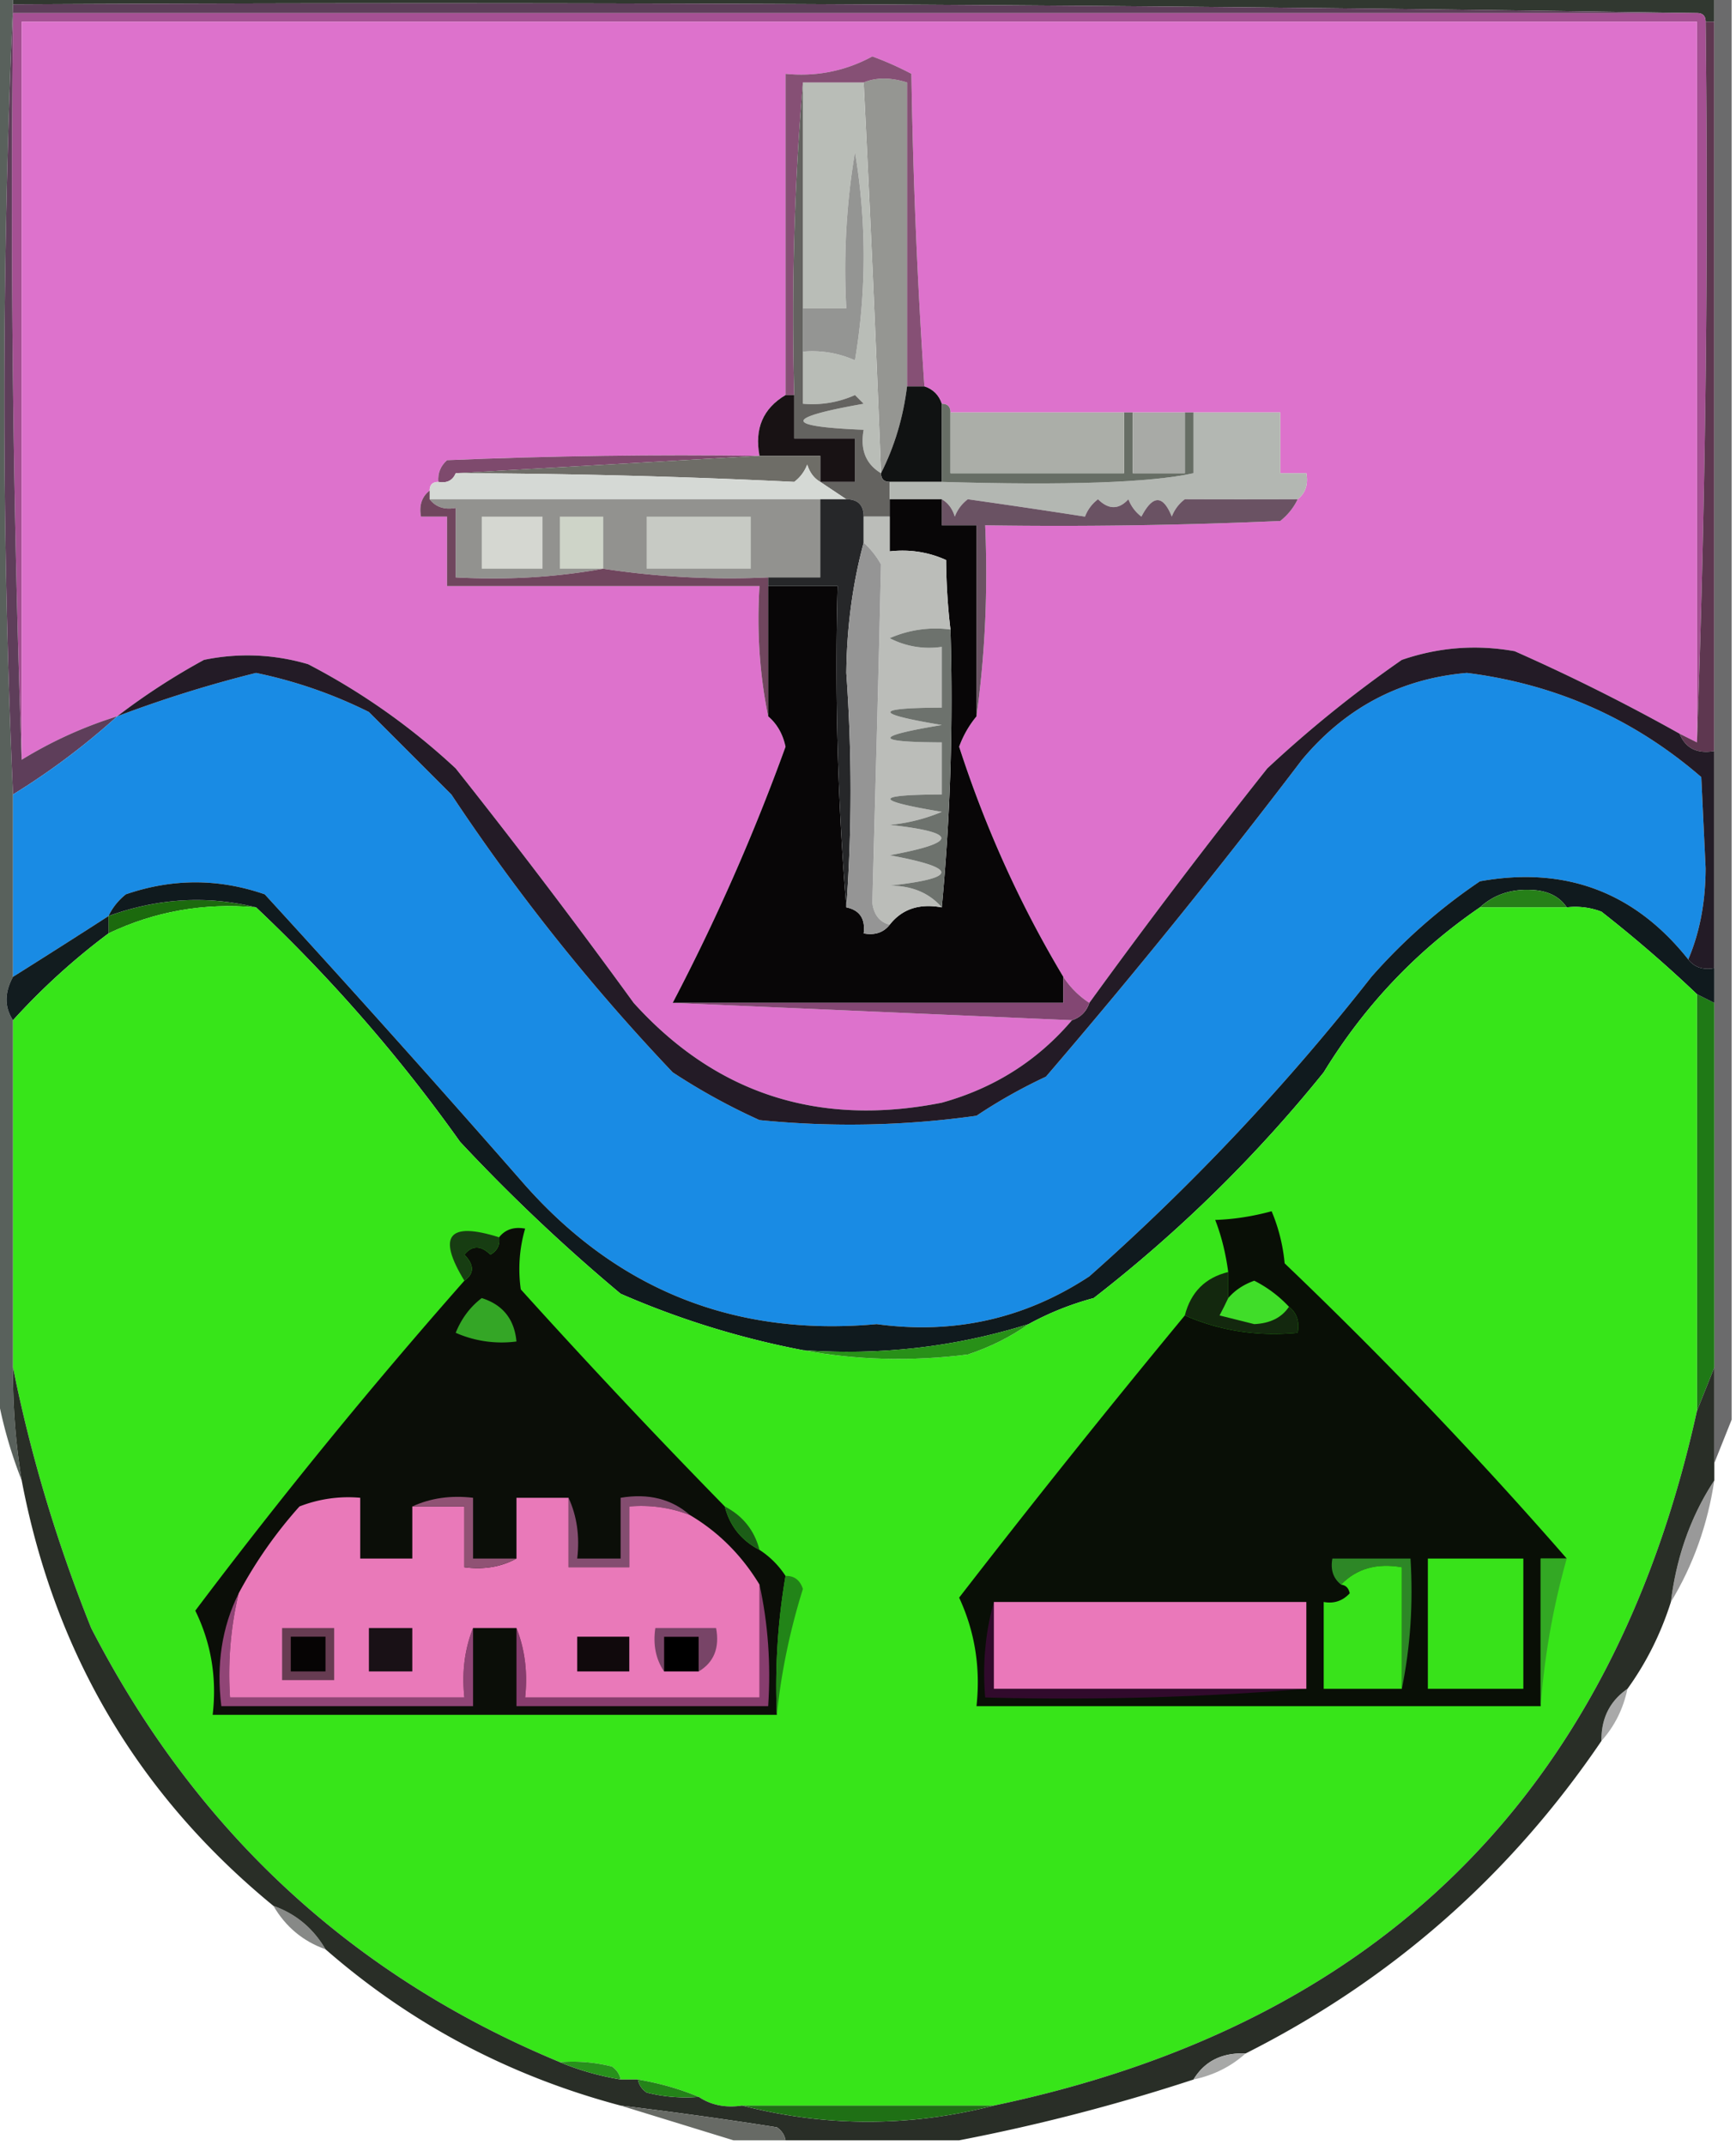 <svg xmlns="http://www.w3.org/2000/svg" width="200" height="247" style="shape-rendering:geometricPrecision;text-rendering:geometricPrecision;image-rendering:optimizeQuality;fill-rule:evenodd;clip-rule:evenodd"><path style="opacity:1" fill="#313830" d="M1.5.5v-1h196v3h-1c0-.667-.333-1-1-1a9409.6 9409.6 0 0 0-194-1z"/><path style="opacity:1" fill="#a55093" d="M195.5 1.5c.667 0 1 .333 1 1 .331 27.838-.002 55.505-1 83v-83H2.5v85a1849.601 1849.601 0 0 1-1-86h194z"/><path style="opacity:1" fill="#dd72cc" d="m195.5 85.5-2-1a225.946 225.946 0 0 0-19-9.5c-4.426-.79-8.759-.457-13 1A138.124 138.124 0 0 0 146 88.5a777.033 777.033 0 0 0-20.5 27 10.165 10.165 0 0 1-3-3c-4.965-8.29-8.965-17.124-12-26.5a11.804 11.804 0 0 1 2-3.5c.992-7.148 1.325-14.48 1-22 11.338.166 22.672 0 34-.5.881-.708 1.547-1.542 2-2.5.904-.709 1.237-1.709 1-3h-3v-7h-38c0-.667-.333-1-1-1-.333-1-1-1.667-2-2a685.123 685.123 0 0 1-1.5-36 37.103 37.103 0 0 0-4.5-2c-3.112 1.684-6.446 2.35-10 2v37c-2.592 1.536-3.592 3.87-3 7-12.005-.166-24.005 0-36 .5-.752.67-1.086 1.504-1 2.5-.667 0-1 .333-1 1-.904.709-1.237 1.709-1 3h3v8h36c-.32 5.195.013 10.195 1 15 1.025.874 1.692 2.04 2 3.5a238.73 238.73 0 0 1-13 29.5l46 2c-3.961 4.656-8.961 7.823-15 9.5-14.2 2.812-26.034-1.022-35.5-11.5a793.194 793.194 0 0 0-20.5-27 76.954 76.954 0 0 0-17-12 24.558 24.558 0 0 0-12-.5 76.804 76.804 0 0 0-10 6.5 48.726 48.726 0 0 0-11 5v-85h193v83z"/><path style="opacity:1" fill="#59615c" d="M-.5-.5h2v1a1035.625 1035.625 0 0 0 0 91v21c-.994 1.834-.994 3.501 0 5v40c-.033 4.369.3 8.702 1 13a52.355 52.355 0 0 1-3-11V-.5z"/><path style="opacity:1" fill="#5e3750" d="M196.5 2.5h1v84c-1.983.343-3.317-.323-4-2l2 1a1723.113 1723.113 0 0 0 1-83z"/><path style="opacity:1" fill="#5e3e5a" d="M1.5.5a9409.6 9409.6 0 0 1 194 1H1.5c-.331 28.838.002 57.505 1 86a48.726 48.726 0 0 1 11-5 82.298 82.298 0 0 1-12 9 1035.625 1035.625 0 0 1 0-91z"/><path style="opacity:1" fill="#959692" d="M99.5 9.5c1.435-.596 3.102-.596 5 0v35c-.445 3.591-1.445 6.924-3 10a3791.294 3791.294 0 0 0-2-45z"/><path style="opacity:1" fill="#b9bdb7" d="M92.5 9.5h7a3791.294 3791.294 0 0 1 2 45c-1.756-1.052-2.423-2.719-2-5-9.244-.373-9.244-1.373 0-3l-1-1a11.989 11.989 0 0 1-6 1v-6a11.989 11.989 0 0 1 6 1c1.333-8 1.333-16 0-24a81.872 81.872 0 0 0-1 18h-5v-26z"/><path style="opacity:1" fill="#865075" d="M106.5 44.5h-2v-35c-1.898-.596-3.565-.596-5 0h-7c-.995 11.822-1.328 23.822-1 36h-1v-37c3.554.35 6.888-.316 10-2a37.103 37.103 0 0 1 4.5 2 685.123 685.123 0 0 0 1.5 36z"/><path style="opacity:1" fill="#949593" d="M92.5 40.5v-5h5a81.872 81.872 0 0 1 1-18c1.333 8 1.333 16 0 24a11.989 11.989 0 0 0-6-1z"/><path style="opacity:1" fill="#101212" d="M104.5 44.5h2c1 .333 1.667 1 2 2v9h-6c-.667 0-1-.333-1-1 1.555-3.076 2.555-6.409 3-10z"/><path style="opacity:1" fill="#646360" d="M92.5 9.5v37a11.989 11.989 0 0 0 6-1l1 1c-9.244 1.627-9.244 2.627 0 3-.423 2.281.244 3.948 2 5 0 .667.333 1 1 1v4h-3c0-1.333-.667-2-2-2l-3-2h4v-5h-7v-5c-.328-12.178.005-24.178 1-36z"/><path style="opacity:1" fill="#b3b7b2" d="M137.5 47.5h10v7h3c.237 1.291-.096 2.291-1 3-4.275.017-8.608.017-13 0a4.458 4.458 0 0 0-1.5 2c-1.017-2.528-2.184-2.528-3.5 0a4.458 4.458 0 0 1-1.5-2c-1.113 1.211-2.28 1.211-3.5 0a4.458 4.458 0 0 0-1.5 2 993.346 993.346 0 0 0-13.5-2 4.458 4.458 0 0 0-1.5 2c-.278-.916-.778-1.583-1.5-2h-6v-2h6c14.377.424 24.044.09 29-1v-7z"/><path style="opacity:1" fill="#181214" d="M90.5 45.5h1v5h7v5h-4v-3h-7c-.592-3.13.408-5.464 3-7z"/><path style="opacity:1" fill="#7e4a6d" d="m87.5 52.5-35 2c-.342.838-1.008 1.172-2 1-.086-.996.248-1.83 1-2.5 11.995-.5 23.995-.666 36-.5z"/><path style="opacity:1" fill="#6e6d67" d="M87.5 52.5h7v3c-.722-.417-1.222-1.084-1.5-2a4.452 4.452 0 0 1-1.5 2 846.086 846.086 0 0 0-39-1l35-2z"/><path style="opacity:1" fill="#676e65" d="M108.5 46.5c.667 0 1 .333 1 1v7h20v-7h1v7h6v-7h1v7c-4.956 1.09-14.623 1.424-29 1v-9z"/><path style="opacity:1" fill="#abaea8" d="M109.5 47.5h20v7h-20v-7z"/><path style="opacity:1" fill="#a8aaa6" d="M130.5 47.5h6v7h-6v-7z"/><path style="opacity:1" fill="#d5d9d5" d="m94.5 55.5 3 2h-48v-1c0-.667.333-1 1-1 .992.172 1.658-.162 2-1 13.039.034 26.039.368 39 1a4.452 4.452 0 0 0 1.5-2c.278.916.778 1.583 1.5 2z"/><path style="opacity:1" fill="#92928f" d="M49.5 57.5h45v9h-6a96.252 96.252 0 0 1-19-1c-5.475.989-11.142 1.322-17 1v-8c-1.291.237-2.291-.096-3-1z"/><path style="opacity:1" fill="#6a5263" d="M108.5 57.5c.722.417 1.222 1.084 1.5 2a4.458 4.458 0 0 1 1.5-2c4.532.64 9.032 1.306 13.5 2a4.458 4.458 0 0 1 1.5-2c1.22 1.211 2.387 1.211 3.5 0a4.458 4.458 0 0 0 1.5 2c1.316-2.528 2.483-2.528 3.5 0a4.458 4.458 0 0 1 1.5-2c4.392.017 8.725.017 13 0-.453.958-1.119 1.792-2 2.5-11.328.5-22.662.666-34 .5.325 7.52-.008 14.852-1 22v-22h-4v-3z"/><path style="opacity:1" fill="#d5d7d1" d="M55.5 59.5h7v6h-7v-6z"/><path style="opacity:1" fill="#ced4c8" d="M69.5 65.5h-5v-6h5v6z"/><path style="opacity:1" fill="#c7cac4" d="M74.5 59.5h12v6h-12v-6z"/><path style="opacity:1" fill="#70465e" d="M49.5 56.5v1c.709.904 1.709 1.237 3 1v8c5.858.322 11.525-.011 17-1a96.252 96.252 0 0 0 19 1v16c-.987-4.805-1.32-9.805-1-15h-36v-8h-3c-.237-1.291.096-2.291 1-3z"/><path style="opacity:1" fill="#080607" d="M102.5 57.5h6v3h4v22a11.804 11.804 0 0 0-2 3.5c3.035 9.376 7.035 18.21 12 26.5v3h-45a238.73 238.73 0 0 0 13-29.5c-.308-1.46-.975-2.626-2-3.5v-15h8a342.839 342.839 0 0 0 1 37c1.548.321 2.215 1.321 2 3 1.291.237 2.291-.096 3-1 1.418-1.808 3.418-2.475 6-2 .994-10.487 1.328-21.154 1-32a72.516 72.516 0 0 1-.5-8c-2.041-.923-4.208-1.256-6.5-1v-6z"/><path style="opacity:1" fill="#262729" d="M94.5 57.5h3c1.333 0 2 .667 2 2v3c-1.278 4.752-1.945 9.752-2 15 .653 9.142.653 18.142 0 27a342.839 342.839 0 0 1-1-37h-8v-1h6v-9z"/><path style="opacity:1" fill="#bbbdb9" d="M99.5 59.5h3v4c2.292-.256 4.459.077 6.5 1 .029 2.826.195 5.493.5 8a13.118 13.118 0 0 0-7 1 9.864 9.864 0 0 0 6 1v7c-7.894.027-7.894.693 0 2-7.894 1.307-7.894 1.973 0 2v6c-7.894.027-7.894.693 0 2a20.211 20.211 0 0 1-6 1.5c7.924.871 7.924 2.038 0 3.5 7.924 1.462 7.924 2.629 0 3.5 2.551.002 4.551.836 6 2.5-2.582-.475-4.582.192-6 2-1.149-.291-1.816-1.124-2-2.5.37-13.211.704-26.211 1-39-.566-.995-1.233-1.828-2-2.5v-3z"/><path style="opacity:1" fill="#198be4" d="M194.5 110.5c-6.167-7.768-14.167-10.768-24-9a65.267 65.267 0 0 0-12.5 11 261.38 261.38 0 0 1-32.5 34.5c-7.413 4.879-15.58 6.712-24.5 5.5-16.23 1.465-29.73-3.868-40.5-16a1976.25 1976.25 0 0 0-30-33.5c-5.306-1.84-10.64-1.84-16 0-.88.708-1.547 1.542-2 2.5-3.702 2.387-7.37 4.721-11 7v-21a82.298 82.298 0 0 0 12-9 141.782 141.782 0 0 1 16-5 53.364 53.364 0 0 1 13 4.5l9.5 9.5a235.23 235.23 0 0 0 25.5 32 72.383 72.383 0 0 0 10 5.5c8.353.832 16.687.665 25-.5a60.631 60.631 0 0 1 8-4.5A786.774 786.774 0 0 0 150 87.5c5.022-6.01 11.356-9.343 19-10 10.256 1.297 19.256 5.297 27 12l.5 10.5c-.012 3.902-.679 7.402-2 10.5z"/><path style="opacity:1" fill="#6d726d" d="M109.5 72.5c.328 10.846-.006 21.513-1 32-1.449-1.664-3.449-2.498-6-2.5 7.924-.871 7.924-2.038 0-3.5 7.924-1.462 7.924-2.629 0-3.5a20.211 20.211 0 0 0 6-1.5c-7.894-1.307-7.894-1.973 0-2v-6c-7.894-.027-7.894-.693 0-2-7.894-1.307-7.894-1.973 0-2v-7a9.864 9.864 0 0 1-6-1 13.118 13.118 0 0 1 7-1z"/><path style="opacity:1" fill="#959595" d="M99.5 62.5c.767.672 1.434 1.505 2 2.5-.296 12.789-.63 25.789-1 39 .184 1.376.851 2.209 2 2.5-.709.904-1.709 1.237-3 1 .215-1.679-.452-2.679-2-3 .653-8.858.653-17.858 0-27 .055-5.248.722-10.248 2-15z"/><path style="opacity:1" fill="#1c6a0e" d="M29.5 104.5c-6.01-.539-11.676.461-17 3v-2c5.676-2.058 11.343-2.391 17-1z"/><path style="opacity:1" fill="#121c1f" d="M12.5 105.5v2a77.327 77.327 0 0 0-11 10c-.994-1.499-.994-3.166 0-5 3.63-2.279 7.298-4.613 11-7z"/><path style="opacity:1" fill="#231b26" d="M193.5 84.5c.683 1.677 2.017 2.343 4 2v25c-1.291.237-2.291-.096-3-1 1.321-3.098 1.988-6.598 2-10.5l-.5-10.5c-7.744-6.703-16.744-10.703-27-12-7.644.657-13.978 3.99-19 10a786.774 786.774 0 0 1-29.5 36.5 60.631 60.631 0 0 0-8 4.5 104.718 104.718 0 0 1-25 .5 72.383 72.383 0 0 1-10-5.5 235.23 235.23 0 0 1-25.5-32L42.5 82a53.364 53.364 0 0 0-13-4.5 141.782 141.782 0 0 0-16 5 76.804 76.804 0 0 1 10-6.5 24.558 24.558 0 0 1 12 .5 76.954 76.954 0 0 1 17 12 793.194 793.194 0 0 1 20.5 27c9.466 10.478 21.3 14.312 35.5 11.5 6.039-1.677 11.039-4.844 15-9.5 1-.333 1.667-1 2-2a777.033 777.033 0 0 1 20.5-27A138.124 138.124 0 0 1 161.5 76c4.241-1.457 8.574-1.79 13-1a225.946 225.946 0 0 1 19 9.5z"/><path style="opacity:1" fill="#6b6b6c" d="M197.5-.5h2v164l-2 5V-.5z"/><path style="opacity:1" fill="#1f7916" d="m195.5 114.5 2 1v42l-2 5v-48z"/><path style="opacity:1" fill="#101a1e" d="M194.5 110.5c.709.904 1.709 1.237 3 1v4l-2-1a150.101 150.101 0 0 0-11-9.5 8.43 8.43 0 0 0-4-.5c-.834-1.248-2.167-1.915-4-2-2.383-.139-4.383.528-6 2-7.317 5.012-13.317 11.345-18 19a159.79 159.79 0 0 1-26.5 26 33.697 33.697 0 0 0-7.5 3c-8.421 2.636-17.088 3.636-26 3a99.17 99.17 0 0 1-21-6.5A206.554 206.554 0 0 1 53 131.5a182.268 182.268 0 0 0-23.5-27c-5.657-1.391-11.324-1.058-17 1 .453-.958 1.12-1.792 2-2.5 5.36-1.84 10.694-1.84 16 0a1976.25 1976.25 0 0 1 30 33.5c10.77 12.132 24.27 17.465 40.5 16 8.92 1.212 17.087-.621 24.5-5.5a261.38 261.38 0 0 0 32.5-34.5 65.267 65.267 0 0 1 12.5-11c9.833-1.768 17.833 1.232 24 9z"/><path style="opacity:1" fill="#268018" d="M180.5 104.5h-10c1.617-1.472 3.617-2.139 6-2 1.833.085 3.166.752 4 2z"/><path style="opacity:1" fill="#37e519" d="M29.5 104.5a182.268 182.268 0 0 1 23.5 27A206.554 206.554 0 0 0 71.5 149a99.17 99.17 0 0 0 21 6.5c6.153 1.153 12.486 1.32 19 .5 2.584-.86 4.917-2.027 7-3.5a33.697 33.697 0 0 1 7.5-3 159.79 159.79 0 0 0 26.5-26c4.683-7.655 10.683-13.988 18-19h10a8.43 8.43 0 0 1 4 .5 150.101 150.101 0 0 1 11 9.5v48c-9.717 44.05-36.717 70.716-81 80h-29c-1.915.284-3.581-.049-5-1-2.157-.907-4.49-1.573-7-2h-2c-.11-.617-.444-1.117-1-1.5a18.452 18.452 0 0 0-6-.5c-23.937-9.925-41.937-26.592-54-50-3.956-9.849-6.956-19.849-9-30v-40a77.327 77.327 0 0 1 11-10c5.324-2.539 10.99-3.539 17-3z"/><path style="opacity:1" fill="#40dd29" d="M148.5 150.5c-.834 1.248-2.167 1.915-4 2l-4-1c.363-.683.696-1.35 1-2 .761-.891 1.761-1.558 3-2a14.2 14.2 0 0 1 4 3z"/><path style="opacity:1" fill="#13280e" d="M141.5 146.5v3c-.304.65-.637 1.317-1 2l4 1c1.833-.085 3.166-.752 4-2 .904.709 1.237 1.709 1 3-4.601.445-8.935-.222-13-2 .689-2.689 2.356-4.356 5-5z"/><path style="opacity:1" fill="#090f06" d="M180.5 179.5h-3v17h-65c.478-4.429-.188-8.596-2-12.5a1289.224 1289.224 0 0 1 26-32.5c4.065 1.778 8.399 2.445 13 2 .237-1.291-.096-2.291-1-3a14.2 14.2 0 0 0-4-3c-1.239.442-2.239 1.109-3 2v-3c-.293-2.189-.793-4.189-1.5-6 2.109-.066 4.275-.399 6.5-1a20.2 20.2 0 0 1 1.5 6 515.413 515.413 0 0 1 32.5 34z"/><path style="opacity:1" fill="#0b0e08" d="M83.5 173.5c.58 2.249 1.913 3.915 4 5a10.177 10.177 0 0 1 3 3 75.414 75.414 0 0 0-1 16h-65c.497-4.259-.17-8.259-2-12a633.664 633.664 0 0 1 31-38c1.153-.813 1.153-1.813 0-3 .891-1.09 1.891-1.09 3 0 .797-.457 1.13-1.124 1-2 .709-.904 1.709-1.237 3-1a16.603 16.603 0 0 0-.5 7 849.876 849.876 0 0 0 23.5 25z"/><path style="opacity:1" fill="#34a626" d="M55.5 149.5c2.429.765 3.762 2.431 4 5a13.115 13.115 0 0 1-7-1c.672-1.66 1.672-2.993 3-4z"/><path style="opacity:1" fill="#173d12" d="M57.5 142.5c.13.876-.203 1.543-1 2-1.109-1.09-2.109-1.09-3 0 1.153 1.187 1.153 2.187 0 3-3.161-5.174-1.828-6.841 4-5z"/><path style="opacity:1" fill="#834773" d="M122.5 112.5a10.165 10.165 0 0 0 3 3c-.333 1-1 1.667-2 2l-46-2h45v-3z"/><path style="opacity:1" fill="#289018" d="M118.5 152.5c-2.083 1.473-4.416 2.64-7 3.5-6.514.82-12.847.653-19-.5 8.912.636 17.579-.364 26-3z"/><path style="opacity:1" fill="#999" d="M197.5 170.5c-.763 5.091-2.43 9.758-5 14 .644-5.237 2.31-9.904 5-14z"/><path style="opacity:1" fill="#a9a9a9" d="M187.5 194.5c-.492 2.319-1.492 4.319-3 6-.039-2.589.961-4.589 3-6z"/><path style="opacity:1" fill="#878987" d="M31.5 219.5c2.59.919 4.59 2.586 6 5-2.59-.919-4.59-2.586-6-5z"/><path style="opacity:1" fill="#292e27" d="M1.5 157.5c2.044 10.151 5.044 20.151 9 30 12.063 23.408 30.063 40.075 54 50 2.157.907 4.49 1.573 7 2h2c.11.617.444 1.117 1 1.5 1.973.495 3.973.662 6 .5 1.419.951 3.085 1.284 5 1 9.657 2.479 19.324 2.479 29 0 44.283-9.284 71.283-35.95 81-80l2-5v13c-2.69 4.096-4.356 8.763-5 14-1.159 3.651-2.826 6.985-5 10-2.039 1.411-3.039 3.411-3 6-10.544 15.543-24.211 27.543-41 36-2.716-.114-4.716.886-6 3a220.431 220.431 0 0 1-27 7h-20c-.11-.617-.444-1.117-1-1.5a499.422 499.422 0 0 0-18-2.5c-12.82-3.408-24.154-9.408-34-18-1.41-2.414-3.41-4.081-6-5-15.542-12.735-25.209-29.069-29-49a77.168 77.168 0 0 1-1-13z"/><path style="opacity:1" fill="#873d6e" d="M87.5 182.5c.986 4.47 1.32 9.137 1 14h-29v-9c.973 2.448 1.306 5.115 1 8h27v-13z"/><path style="opacity:1" fill="#904576" d="M27.5 183.5c-.93 3.9-1.263 7.9-1 12h27c-.306-2.885.027-5.552 1-8v9h-29c-.597-4.794.07-9.127 2-13z"/><path style="opacity:1" fill="#310a2c" d="M114.5 184.5v10h36a342.787 342.787 0 0 1-37 1c-.315-3.871.018-7.538 1-11z"/><path style="opacity:1" fill="#228418" d="M90.5 181.5c.997-.03 1.664.47 2 1.5-1.508 4.835-2.508 9.669-3 14.5a75.414 75.414 0 0 1 1-16z"/><path style="opacity:1" fill="#ea78ba" d="M114.5 184.5h36v10h-36v-10z"/><path style="opacity:1" fill="#33a824" d="M180.5 179.5a85.831 85.831 0 0 0-3 17v-17h3z"/><path style="opacity:1" fill="#38e21a" d="M164.5 179.5h11v15h-11v-15z"/><path style="opacity:1" fill="#2d8726" d="M161.5 194.5v-14c-2.888-.51-5.221.156-7 2-.904-.709-1.237-1.709-1-3h9c.321 5.195-.013 10.195-1 15z"/><path style="opacity:1" fill="#39e31b" d="M161.5 194.5h-9v-10c1.175.219 2.175-.114 3-1-.124-.607-.457-.94-1-1 1.779-1.844 4.112-2.51 7-2v14z"/><path style="opacity:1" fill="#844d70" d="M65.5 172.5c.968 2.107 1.302 4.441 1 7h5v-7c3.198-.536 5.865.131 8 2-2.217-.869-4.55-1.202-7-1v7h-7v-8z"/><path style="opacity:1" fill="#1c5e17" d="M83.5 173.5c2.087 1.085 3.42 2.751 4 5-2.087-1.085-3.42-2.751-4-5z"/><path style="opacity:1" fill="#e979b9" d="M47.5 173.5h6v7c2.235.295 4.235-.039 6-1v-7h6v8h7v-7c2.45-.202 4.783.131 7 1 3.285 1.951 5.951 4.618 8 8v13h-27c.306-2.885-.027-5.552-1-8h-5c-.973 2.448-1.306 5.115-1 8h-27c-.263-4.1.07-8.1 1-12a51.082 51.082 0 0 1 7-10 15.417 15.417 0 0 1 7-1v7h6v-6z"/><path style="opacity:1" fill="#784467" d="M80.5 192.5v-4h-4v4c-.951-1.419-1.284-3.085-1-5h7c.423 2.281-.244 3.948-2 5z"/><path style="opacity:1" fill="#673c52" d="M32.5 187.5h6v6h-6v-6z"/><path style="opacity:1" d="M80.5 192.5h-4v-4h4v4z"/><path style="opacity:1" fill="#10090c" d="M66.5 188.5h6v4h-6v-4z"/><path style="opacity:1" fill="#191116" d="M42.5 187.5h5v5h-5v-5z"/><path style="opacity:1" fill="#060404" d="M33.5 188.5h4v4h-4v-4z"/><path style="opacity:1" fill="#905274" d="M47.5 173.5c2.107-.968 4.44-1.302 7-1v7h5c-1.765.961-3.765 1.295-6 1v-7h-6z"/><path style="opacity:1" fill="#a7a8a7" d="M143.5 236.5c-1.681 1.508-3.681 2.508-6 3 1.284-2.114 3.284-3.114 6-3z"/><path style="opacity:1" fill="#28911c" d="M64.5 237.5a18.452 18.452 0 0 1 6 .5c.556.383.89.883 1 1.5-2.51-.427-4.843-1.093-7-2z"/><path style="opacity:1" fill="#248319" d="M73.5 239.5c2.51.427 4.843 1.093 7 2a18.452 18.452 0 0 1-6-.5c-.556-.383-.89-.883-1-1.5z"/><path style="opacity:1" fill="#1f7015" d="M85.5 242.5h29c-9.676 2.479-19.343 2.479-29 0z"/><path style="opacity:1" fill="#676a65" d="M71.5 242.5a499.422 499.422 0 0 1 18 2.5c.556.383.89.883 1 1.5h-6l-13-4z"/></svg>